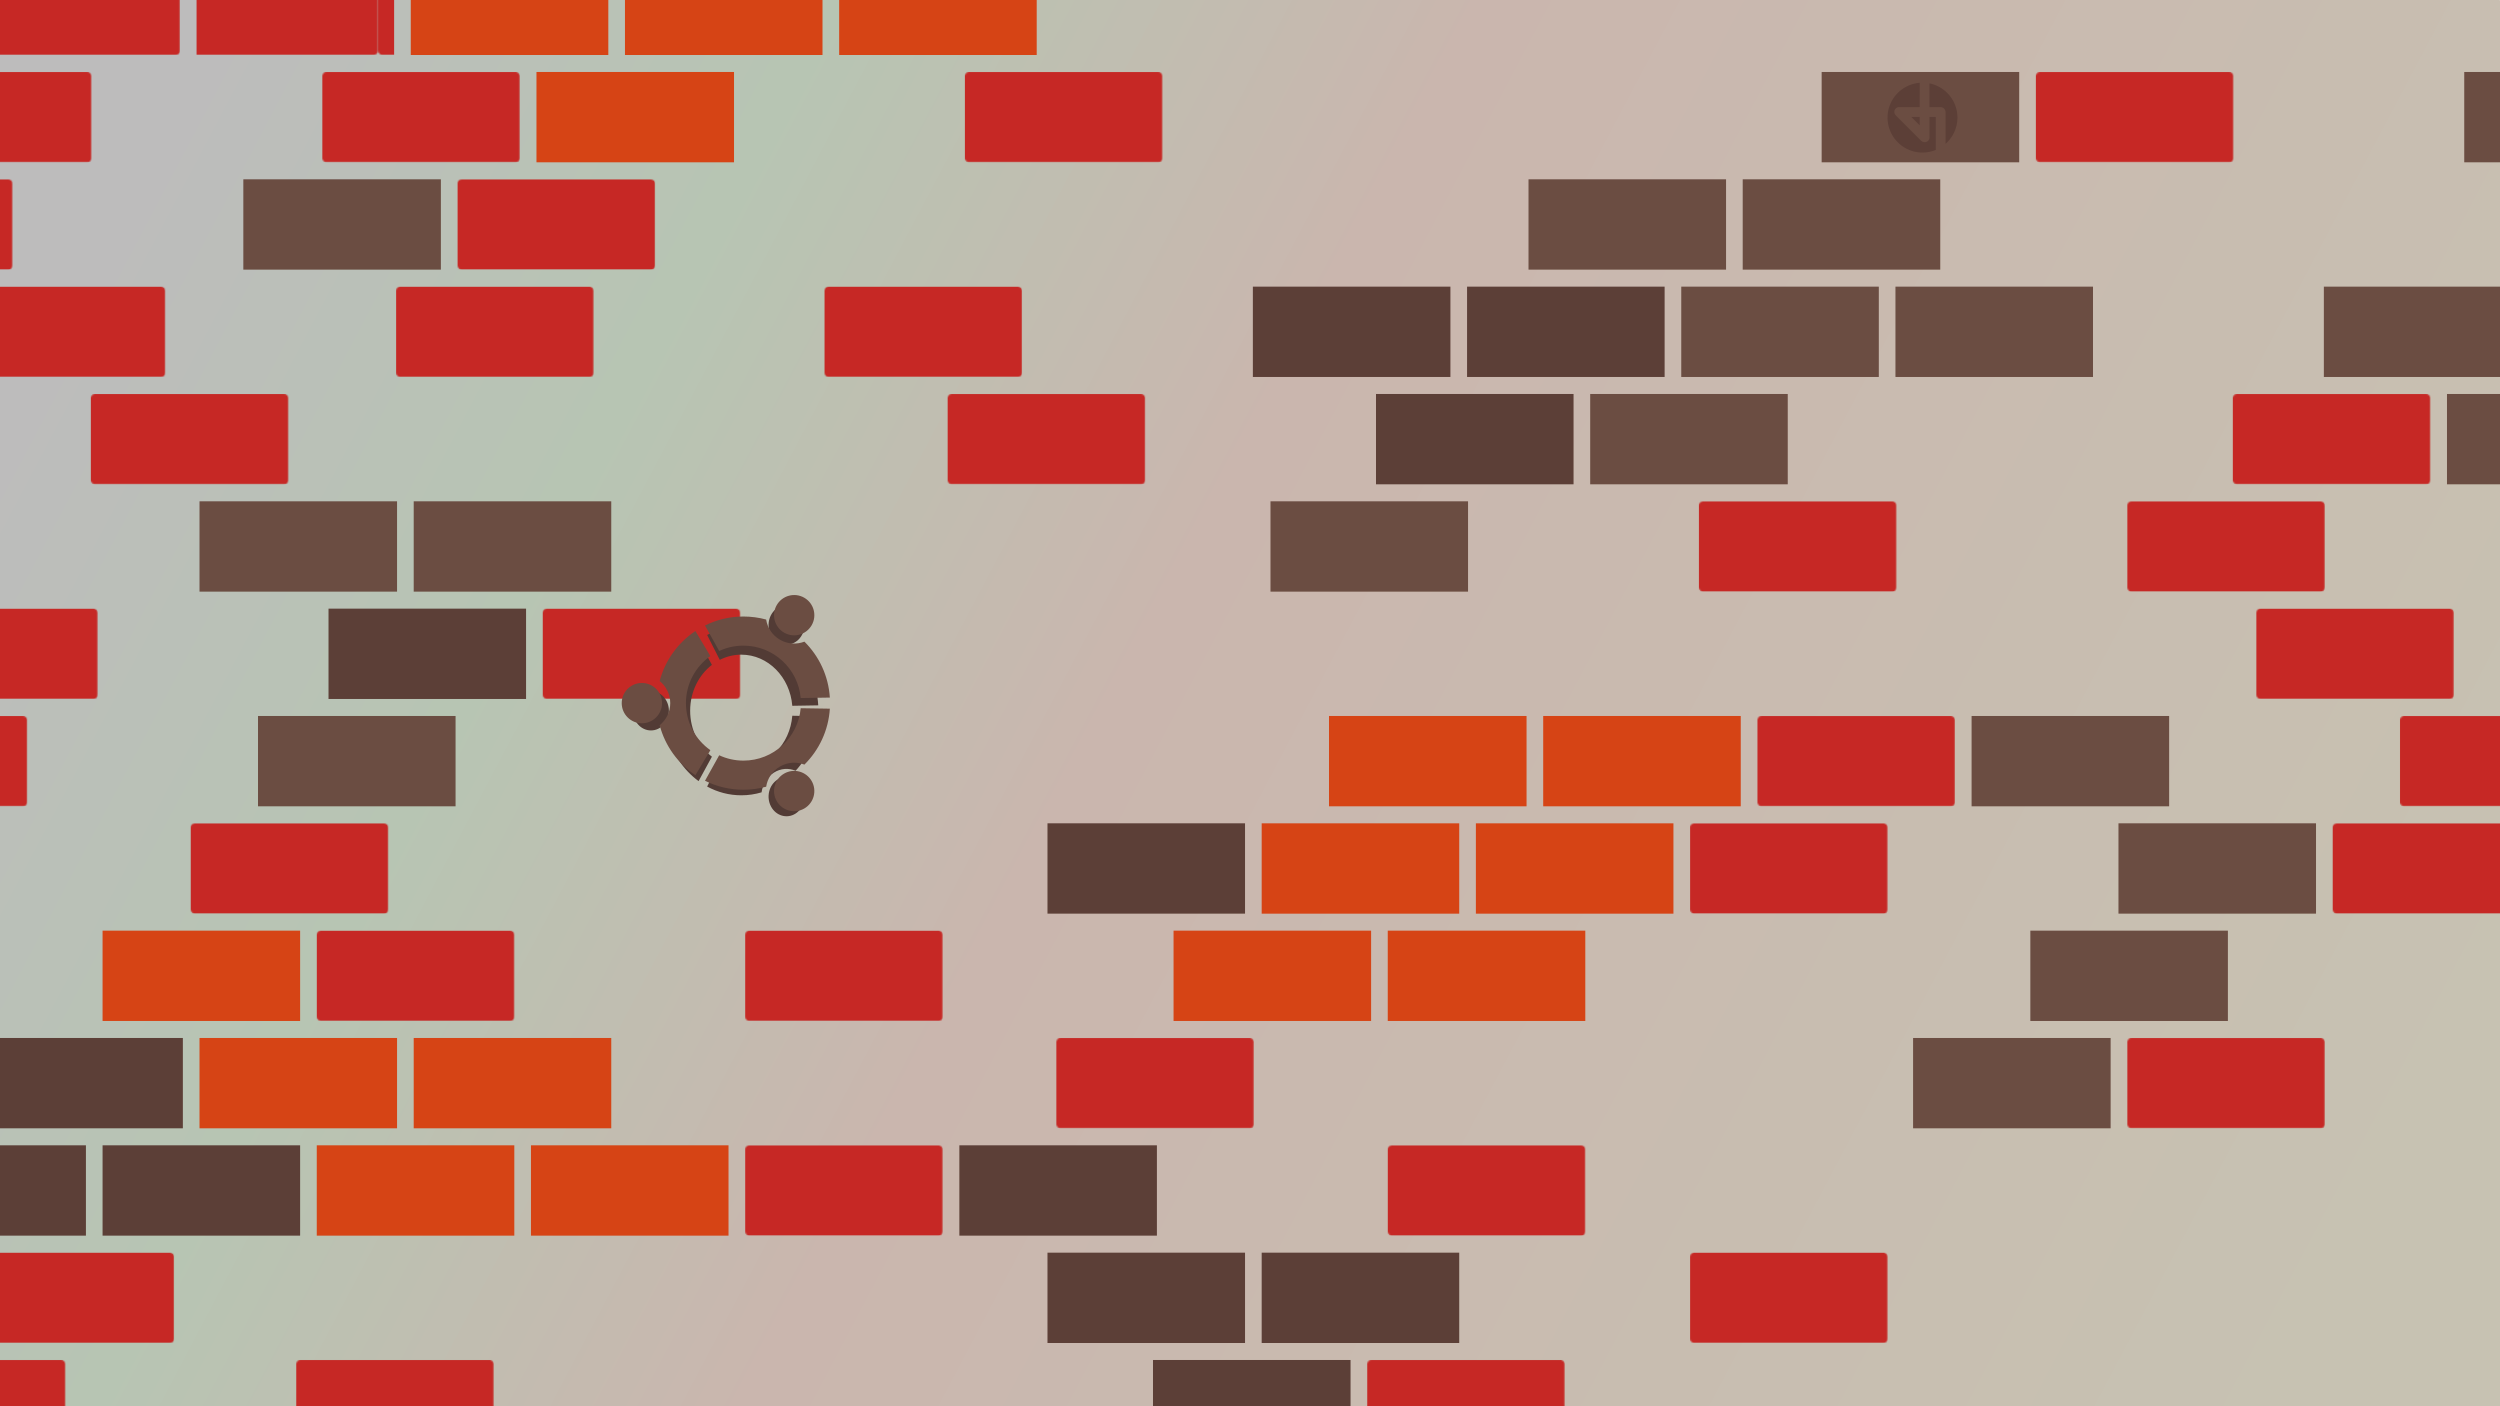 <svg xmlns="http://www.w3.org/2000/svg" width="1920" height="1080" xmlns:xlink="http://www.w3.org/1999/xlink"><defs><linearGradient id="I"><stop offset="0" stop-color="#bdbcbc"/><stop offset=".216" stop-color="#b7c5b3"/><stop offset=".449" stop-color="#cab6ae"/><stop offset="1" stop-color="#c7c2b2"/></linearGradient><pattern id="K" xlink:href="#a" patternTransform="translate(-13.536 -27.154)"/><pattern id="L" xlink:href="#b" patternTransform="translate(-81.5 55.28)"/><pattern id="M" xlink:href="#c" patternTransform="translate(83.004 55.28)"/><pattern id="N" xlink:href="#d" patternTransform="translate(247.507 55.28)"/><pattern id="O" xlink:href="#e" patternTransform="translate(576.513 55.28)"/><pattern id="P" xlink:href="#f" patternTransform="translate(741.017 55.28)"/><pattern id="Q" xlink:href="#g" patternTransform="translate(905.52 55.28)"/><pattern id="R" xlink:href="#h" patternTransform="translate(1070.023 55.28)"/><pattern id="S" xlink:href="#i" patternTransform="translate(1234.526 55.28)"/><pattern id="T" xlink:href="#j" patternTransform="translate(1563.532 55.28)"/><pattern id="U" xlink:href="#k" patternTransform="translate(1728.036 55.28)"/><pattern id="V" xlink:href="#a" patternTransform="translate(-142.13 137.71)"/><pattern id="W" xlink:href="#l" patternTransform="translate(22.372 137.71)"/><pattern id="X" xlink:href="#m" patternTransform="translate(351.38 137.71)"/><pattern id="Y" xlink:href="#n" patternTransform="translate(515.882 137.71)"/><pattern id="Z" xlink:href="#o" patternTransform="translate(680.385 137.71)"/><pattern id="aa" xlink:href="#p" patternTransform="translate(844.888 137.71)"/><pattern id="ab" xlink:href="#q" patternTransform="translate(1009.39 137.71)"/><pattern id="ac" xlink:href="#r" patternTransform="translate(1502.9 137.71)"/><pattern id="ad" xlink:href="#s" patternTransform="translate(1667.404 137.71)"/><pattern id="ae" xlink:href="#t" patternTransform="translate(1831.907 137.71)"/><pattern id="af" xlink:href="#a" patternTransform="translate(-24.816 220.144)"/><pattern id="ag" xlink:href="#l" patternTransform="translate(139.687 220.144)"/><pattern id="ah" xlink:href="#u" patternTransform="translate(304.19 220.144)"/><pattern id="ai" xlink:href="#m" patternTransform="translate(468.693 220.144)"/><pattern id="aj" xlink:href="#n" patternTransform="translate(633.196 220.144)"/><pattern id="ak" xlink:href="#o" patternTransform="translate(797.7 220.144)"/><pattern id="al" xlink:href="#r" patternTransform="translate(1620.215 220.144)"/><pattern id="am" xlink:href="#a" patternTransform="translate(-94.754 302.576)"/><pattern id="an" xlink:href="#l" patternTransform="translate(69.75 302.576)"/><pattern id="ao" xlink:href="#u" patternTransform="translate(234.253 302.576)"/><pattern id="ap" xlink:href="#m" patternTransform="translate(398.756 302.576)"/><pattern id="aq" xlink:href="#n" patternTransform="translate(563.26 302.576)"/><pattern id="ar" xlink:href="#o" patternTransform="translate(727.762 302.576)"/><pattern id="as" xlink:href="#p" patternTransform="translate(892.265 302.576)"/><pattern id="at" xlink:href="#v" patternTransform="translate(1385.775 302.576)"/><pattern id="au" xlink:href="#r" patternTransform="translate(1550.278 302.576)"/><pattern id="av" xlink:href="#s" patternTransform="translate(1714.78 302.576)"/><pattern id="aw" xlink:href="#a" patternTransform="translate(-11.28 385.008)"/><pattern id="ax" xlink:href="#m" patternTransform="translate(482.23 385.008)"/><pattern id="ay" xlink:href="#n" patternTransform="translate(646.733 385.008)"/><pattern id="az" xlink:href="#o" patternTransform="translate(811.236 385.008)"/><pattern id="aA" xlink:href="#q" patternTransform="translate(1140.242 385.008)"/><pattern id="aB" xlink:href="#w" patternTransform="translate(1304.745 385.008)"/><pattern id="aC" xlink:href="#v" patternTransform="translate(1469.248 385.008)"/><pattern id="aD" xlink:href="#r" patternTransform="translate(1633.752 385.008)"/><pattern id="aE" xlink:href="#s" patternTransform="translate(1798.255 385.008)"/><pattern id="aF" xlink:href="#a" patternTransform="translate(-76.706 467.44)"/><pattern id="aG" xlink:href="#l" patternTransform="translate(87.798 467.44)"/><pattern id="aH" xlink:href="#m" patternTransform="translate(416.804 467.44)"/><pattern id="aI" xlink:href="#n" patternTransform="translate(581.307 467.44)"/><pattern id="aJ" xlink:href="#o" patternTransform="translate(745.81 467.44)"/><pattern id="aK" xlink:href="#p" patternTransform="translate(910.314 467.44)"/><pattern id="aL" xlink:href="#q" patternTransform="translate(1074.817 467.44)"/><pattern id="aM" xlink:href="#w" patternTransform="translate(1239.32 467.44)"/><pattern id="aN" xlink:href="#v" patternTransform="translate(1403.823 467.44)"/><pattern id="aO" xlink:href="#r" patternTransform="translate(1568.326 467.44)"/><pattern id="aP" xlink:href="#s" patternTransform="translate(1732.83 467.44)"/><pattern id="aQ" xlink:href="#t" patternTransform="translate(1897.333 467.44)"/><pattern id="aR" xlink:href="#a" patternTransform="translate(-130.85 549.873)"/><pattern id="aS" xlink:href="#l" patternTransform="translate(33.653 549.873)"/><pattern id="aT" xlink:href="#m" patternTransform="translate(362.66 549.873)"/><pattern id="aU" xlink:href="#n" patternTransform="translate(527.162 549.873)"/><pattern id="aV" xlink:href="#o" patternTransform="translate(691.665 549.873)"/><pattern id="aW" xlink:href="#p" patternTransform="translate(856.17 549.873)"/><pattern id="aX" xlink:href="#v" patternTransform="translate(1349.678 549.873)"/><pattern id="aY" xlink:href="#s" patternTransform="translate(1678.685 549.873)"/><pattern id="aZ" xlink:href="#t" patternTransform="translate(1843.188 549.873)"/><pattern id="ba" xlink:href="#a" patternTransform="translate(-18.048 632.305)"/><pattern id="bb" xlink:href="#l" patternTransform="translate(146.455 632.305)"/><pattern id="bc" xlink:href="#u" patternTransform="translate(310.958 632.305)"/><pattern id="bd" xlink:href="#m" patternTransform="translate(475.46 632.305)"/><pattern id="be" xlink:href="#n" patternTransform="translate(639.965 632.305)"/><pattern id="bf" xlink:href="#w" patternTransform="translate(1297.977 632.305)"/><pattern id="bg" xlink:href="#v" patternTransform="translate(1462.48 632.305)"/><pattern id="bh" xlink:href="#s" patternTransform="translate(1791.487 632.305)"/><pattern id="bi" xlink:href="#a" patternTransform="translate(-85.73 714.738)"/><pattern id="bj" xlink:href="#u" patternTransform="translate(243.277 714.738)"/><pattern id="bk" xlink:href="#m" patternTransform="translate(407.78 714.738)"/><pattern id="bl" xlink:href="#n" patternTransform="translate(572.283 714.738)"/><pattern id="bm" xlink:href="#o" patternTransform="translate(736.786 714.738)"/><pattern id="bn" xlink:href="#w" patternTransform="translate(1230.296 714.738)"/><pattern id="bo" xlink:href="#v" patternTransform="translate(1394.8 714.738)"/><pattern id="bp" xlink:href="#s" patternTransform="translate(1723.805 714.738)"/><pattern id="bq" xlink:href="#t" patternTransform="translate(1888.308 714.738)"/><pattern id="br" xlink:href="#m" patternTransform="translate(482.23 797.17)"/><pattern id="bs" xlink:href="#n" patternTransform="translate(646.733 797.17)"/><pattern id="bt" xlink:href="#o" patternTransform="translate(811.236 797.17)"/><pattern id="bu" xlink:href="#p" patternTransform="translate(975.74 797.17)"/><pattern id="bv" xlink:href="#q" patternTransform="translate(1140.242 797.17)"/><pattern id="bw" xlink:href="#w" patternTransform="translate(1304.745 797.17)"/><pattern id="bx" xlink:href="#r" patternTransform="translate(1633.752 797.17)"/><pattern id="by" xlink:href="#s" patternTransform="translate(1798.255 797.17)"/><pattern id="bz" xlink:href="#n" patternTransform="translate(572.283 879.603)"/><pattern id="bA" xlink:href="#p" patternTransform="translate(901.29 879.603)"/><pattern id="bB" xlink:href="#q" patternTransform="translate(1065.793 879.603)"/><pattern id="bC" xlink:href="#w" patternTransform="translate(1230.296 879.603)"/><pattern id="bD" xlink:href="#v" patternTransform="translate(1394.8 879.603)"/><pattern id="bE" xlink:href="#r" patternTransform="translate(1559.302 879.603)"/><pattern id="bF" xlink:href="#s" patternTransform="translate(1723.805 879.603)"/><pattern id="bG" xlink:href="#t" patternTransform="translate(1888.308 879.603)"/><pattern id="bH" xlink:href="#a" patternTransform="translate(-18.048 962.035)"/><pattern id="bI" xlink:href="#l" patternTransform="translate(146.455 962.035)"/><pattern id="bJ" xlink:href="#u" patternTransform="translate(310.958 962.035)"/><pattern id="bK" xlink:href="#m" patternTransform="translate(475.46 962.035)"/><pattern id="bL" xlink:href="#n" patternTransform="translate(639.965 962.035)"/><pattern id="bM" xlink:href="#q" patternTransform="translate(1133.474 962.035)"/><pattern id="bN" xlink:href="#w" patternTransform="translate(1297.977 962.035)"/><pattern id="bO" xlink:href="#v" patternTransform="translate(1462.48 962.035)"/><pattern id="bP" xlink:href="#r" patternTransform="translate(1626.984 962.035)"/><pattern id="bQ" xlink:href="#s" patternTransform="translate(1791.487 962.035)"/><pattern id="bR" xlink:href="#a" patternTransform="translate(-101.522 1044.467)"/><pattern id="bS" xlink:href="#l" patternTransform="translate(62.98 1044.467)"/><pattern id="bT" xlink:href="#u" patternTransform="translate(227.484 1044.467)"/><pattern id="bU" xlink:href="#m" patternTransform="translate(391.988 1044.467)"/><pattern id="bV" xlink:href="#n" patternTransform="translate(556.49 1044.467)"/><pattern id="bW" xlink:href="#o" patternTransform="translate(720.994 1044.467)"/><pattern id="bX" xlink:href="#q" patternTransform="translate(1050 1044.467)"/><pattern id="bY" xlink:href="#w" patternTransform="translate(1214.503 1044.467)"/><pattern id="bZ" xlink:href="#v" patternTransform="translate(1379.007 1044.467)"/><pattern id="ca" xlink:href="#r" patternTransform="translate(1543.51 1044.467)"/><pattern id="cb" xlink:href="#s" patternTransform="translate(1708.013 1044.467)"/><pattern id="cc" xlink:href="#t" patternTransform="translate(1872.516 1044.467)"/><pattern id="n" xlink:href="#x" patternTransform="translate(646.733 -59.304)"/><pattern id="m" xlink:href="#y" patternTransform="translate(482.23 -59.304)"/><pattern id="u" xlink:href="#z" patternTransform="translate(317.726 -59.304)"/><pattern id="l" xlink:href="#A" patternTransform="translate(153.223 -59.304)"/><pattern id="t" xlink:href="#x" patternTransform="translate(1962.758 -59.304)"/><pattern id="s" xlink:href="#y" patternTransform="translate(1798.255 -59.304)"/><pattern id="r" xlink:href="#z" patternTransform="translate(1633.752 -59.304)"/><pattern id="v" xlink:href="#A" patternTransform="translate(1469.248 -59.304)"/><pattern id="w" xlink:href="#a" patternTransform="translate(1304.745 -59.304)"/><pattern id="q" xlink:href="#y" patternTransform="translate(1140.242 -59.304)"/><pattern id="p" xlink:href="#z" patternTransform="translate(975.74 -59.304)"/><pattern id="o" xlink:href="#A" patternTransform="translate(811.236 -59.304)"/><pattern id="x" xlink:href="#a" patternTransform="translate(647.485 -59.304)"/><pattern id="y" xlink:href="#A" patternTransform="translate(480.537 -59.304)"/><pattern id="z" xlink:href="#a" patternTransform="translate(315.846 -59.304)"/><pattern id="A" xlink:href="#a" patternTransform="translate(153.41 -59.304)"/><pattern id="a" xlink:href="#B" patternTransform="translate(-11.28 -59.304)"/><pattern id="B" width="151.719" height="69.373" patternUnits="userSpaceOnUse" patternTransform="translate(-36.097 -48.023)"><rect width="151.719" height="69.373" fill="#c62825" stroke-width="5" rx="3.095" ry="3.095" stroke-linecap="round"/></pattern><pattern id="b" patternTransform="translate(-38.635 27.272)" xlink:href="#C"/><pattern id="cg" xlink:href="#D" patternTransform="translate(1935.404 27.272)"/><pattern id="D" xlink:href="#C" patternTransform="translate(647.485 -59.304)"/><pattern id="C" xlink:href="#E" patternTransform="translate(-11.28 -59.304)"/><pattern id="E" width="151.719" height="69.373" patternUnits="userSpaceOnUse" patternTransform="translate(-36.097 -48.023)"><rect width="151.719" height="69.373" fill="#c62825" stroke-width="5" rx="3.095" ry="3.095" stroke-linecap="round"/></pattern><pattern id="k" xlink:href="#F" patternTransform="translate(1770.9 27.272)"/><pattern id="F" xlink:href="#G" patternTransform="translate(480.537 -59.304)"/><pattern id="G" xlink:href="#C" patternTransform="translate(153.41 -59.304)"/><pattern id="j" xlink:href="#H" patternTransform="translate(1606.397 27.272)"/><pattern id="H" xlink:href="#C" patternTransform="translate(315.846 -59.304)"/><pattern id="cf" xlink:href="#G" patternTransform="translate(1441.894 27.272)"/><pattern id="i" xlink:href="#C" patternTransform="translate(1277.39 27.272)"/><pattern id="h" xlink:href="#F" patternTransform="translate(1112.888 27.272)"/><pattern id="g" xlink:href="#H" patternTransform="translate(948.385 27.272)"/><pattern id="f" xlink:href="#G" patternTransform="translate(783.88 27.272)"/><pattern id="e" xlink:href="#D" patternTransform="translate(619.378 27.272)"/><pattern id="ce" xlink:href="#F" patternTransform="translate(454.875 27.272)"/><pattern id="d" xlink:href="#H" patternTransform="translate(290.372 27.272)"/><pattern id="c" xlink:href="#G" patternTransform="translate(125.87 27.272)"/><linearGradient id="J" x1="117.314" x2="1798.067" y1="86.775" y2="973.401" xlink:href="#I" gradientUnits="userSpaceOnUse"/><filter id="cd" width="1.122" height="1.118" x="-.061" y="-.059" color-interpolation-filters="sRGB"><feGaussianBlur stdDeviation="4.073"/></filter></defs><rect width="1921" height="1080" y="-27.638" fill="url(#J)" ry="1.685" transform="translate(0 27.638)"/><path fill="url(#K)" d="M0 0v42.22h138.184V0H0zM150.967 0v42.22h151.72V0h-151.72z"/><path fill="#d64415" d="M315.47 0v42.22h151.72V0H315.47zM479.973 0v42.22H631.69V0H479.974zM644.477 0v42.22h151.718V0H644.477z"/><path fill="url(#K)" d="M808.98 0v42.22H960.7V0H808.98zM973.482 0v42.22h151.72V0H973.48zM1137.986 0v42.22h151.72V0h-151.72zM1302.488 0v42.22h151.72V0h-151.72zM1466.992 0v42.22h151.72V0h-151.72zM1631.496 0v42.22h151.72V0h-151.72zM1795.998 0v42.22H1921V0h-125.002z"/><path fill="url(#L)" d="M0 55.28v69.372h70.22V55.28H0z"/><path fill="url(#M)" d="M83.004 55.28h151.72v69.372H83.003z"/><path fill="url(#N)" d="M247.507 55.28h151.72v69.372h-151.72z"/><path fill="#d64415" d="M412.01 55.28h151.72v69.372H412.01z"/><path fill="url(#O)" d="M576.513 55.28h151.72v69.372h-151.72z"/><path fill="url(#P)" d="M741.017 55.28h151.72v69.372h-151.72z"/><path fill="url(#Q)" d="M905.52 55.28h151.72v69.372H905.52z"/><path fill="url(#R)" d="M1070.023 55.28h151.72v69.372h-151.72z"/><path fill="url(#S)" d="M1234.526 55.28h151.72v69.372h-151.72z"/><path fill="#6b4d42" d="M1399.03 55.28h151.718v69.372h-151.72z"/><path fill="url(#T)" d="M1563.532 55.28h151.72v69.372h-151.72z"/><path fill="url(#U)" d="M1728.036 55.28h151.72v69.372h-151.72z"/><path fill="#6b4d42" d="M1892.54 55.28v69.372H1921V55.28h-28.46z"/><path fill="url(#V)" d="M0 137.71v69.374h9.588V137.71H0z"/><path fill="url(#W)" d="M22.372 137.71h151.72v69.374H22.37z"/><path fill="#6b4d42" d="M186.876 137.71h151.72v69.374h-151.72z"/><path fill="url(#X)" d="M351.38 137.71h151.718v69.374h-151.72z"/><path fill="url(#Y)" d="M515.882 137.71h151.72v69.374H515.88z"/><path fill="url(#Z)" d="M680.385 137.71h151.72v69.374h-151.72z"/><path fill="url(#aa)" d="M844.888 137.71h151.72v69.374h-151.72z"/><path fill="url(#ab)" d="M1009.39 137.71h151.72v69.374h-151.72z"/><path fill="#6b4d42" d="M1173.895 137.71h151.72v69.374h-151.72zM1338.398 137.71h151.72v69.374h-151.72z"/><path fill="url(#ac)" d="M1502.9 137.71h151.72v69.374H1502.9z"/><path fill="url(#ad)" d="M1667.404 137.71h151.72v69.374h-151.72z"/><path fill="url(#ae)" d="M1831.908 137.71v69.374H1921V137.71h-89.092z"/><path fill="url(#af)" d="M0 220.145v69.373h126.902v-69.373H0z"/><path fill="url(#ag)" d="M139.687 220.144h151.72v69.373h-151.72z"/><path fill="url(#ah)" d="M304.19 220.144h151.72v69.373H304.19z"/><path fill="url(#ai)" d="M468.693 220.144h151.72v69.373h-151.72z"/><path fill="url(#aj)" d="M633.196 220.144h151.72v69.373h-151.72z"/><path fill="url(#ak)" d="M797.7 220.144h151.72v69.373H797.7z"/><path fill="#5c3f37" d="M962.203 220.144h151.72v69.373h-151.72zM1126.706 220.144h151.72v69.373h-151.72z"/><path fill="#6b4d42" d="M1291.21 220.144h151.718v69.373h-151.72zM1455.712 220.144h151.72v69.373h-151.72z"/><path fill="url(#al)" d="M1620.215 220.144h151.72v69.373h-151.72z"/><path fill="#6b4d42" d="M1784.72 220.145v69.373H1921v-69.373h-136.28z"/><path fill="url(#am)" d="M0 302.576v69.373h56.965v-69.374H0z"/><path fill="url(#an)" d="M69.75 302.576h151.718v69.373H69.748z"/><path fill="url(#ao)" d="M234.253 302.576h151.72v69.373h-151.72z"/><path fill="url(#ap)" d="M398.756 302.576h151.72v69.373h-151.72z"/><path fill="url(#aq)" d="M563.26 302.576h151.718v69.373h-151.72z"/><path fill="url(#ar)" d="M727.762 302.576h151.72v69.373H727.76z"/><path fill="url(#as)" d="M892.265 302.576h151.72v69.373h-151.72z"/><path fill="#5c3f37" d="M1056.768 302.576h151.72v69.373h-151.72z"/><path fill="#6b4d42" d="M1221.272 302.576h151.72v69.373h-151.72z"/><path fill="url(#at)" d="M1385.775 302.576h151.72v69.373h-151.72z"/><path fill="url(#au)" d="M1550.278 302.576h151.72v69.373h-151.72z"/><path fill="url(#av)" d="M1714.78 302.576h151.72v69.373h-151.72z"/><path fill="#6b4d42" d="M1879.285 302.576v69.373H1921v-69.374h-41.715z"/><path fill="url(#aw)" d="M0 385.008v69.373h140.44V385.01H0z"/><path fill="#6b4d42" d="M153.223 385.008h151.72v69.373h-151.72zM317.726 385.008h151.72v69.373h-151.72z"/><path fill="url(#ax)" d="M482.23 385.008h151.718v69.373h-151.72z"/><path fill="url(#ay)" d="M646.733 385.008h151.72v69.373h-151.72z"/><path fill="url(#az)" d="M811.236 385.008h151.72v69.373h-151.72z"/><path fill="#6b4d42" d="M975.74 385.008h151.718v69.373h-151.72z"/><path fill="url(#aA)" d="M1140.242 385.008h151.72v69.373h-151.72z"/><path fill="url(#aB)" d="M1304.745 385.008h151.72v69.373h-151.72z"/><path fill="url(#aC)" d="M1469.248 385.008h151.72v69.373h-151.72z"/><path fill="url(#aD)" d="M1633.752 385.008h151.72v69.373h-151.72z"/><path fill="url(#aE)" d="M1798.254 385.008v69.373H1921V385.01h-122.746z"/><path fill="url(#aF)" d="M0 467.44v69.374h75.014V467.44H0z"/><path fill="url(#aG)" d="M87.798 467.44h151.72v69.374H87.797z"/><path fill="#5c3f37" d="M252.3 467.44h151.72v69.374H252.3z"/><path fill="url(#aH)" d="M416.804 467.44h151.72v69.374h-151.72z"/><path fill="url(#aI)" d="M581.307 467.44h151.72v69.374h-151.72z"/><path fill="url(#aJ)" d="M745.81 467.44h151.72v69.374H745.81z"/><path fill="url(#aK)" d="M910.314 467.44h151.72v69.374h-151.72z"/><path fill="url(#aL)" d="M1074.817 467.44h151.72v69.374h-151.72z"/><path fill="url(#aM)" d="M1239.32 467.44h151.72v69.374h-151.72z"/><path fill="url(#aN)" d="M1403.823 467.44h151.72v69.374h-151.72z"/><path fill="url(#aO)" d="M1568.326 467.44h151.72v69.374h-151.72z"/><path fill="url(#aP)" d="M1732.83 467.44h151.72v69.374h-151.72z"/><path fill="url(#aQ)" d="M1897.332 467.44v69.374H1921V467.44h-23.668z"/><path fill="url(#aR)" d="M0 549.873v69.373h20.87v-69.373H0z"/><path fill="url(#aS)" d="M33.653 549.873h151.72v69.373H33.652z"/><path fill="#6b4d42" d="M198.156 549.873h151.72v69.373h-151.72z"/><path fill="url(#aT)" d="M362.66 549.873h151.718v69.373h-151.72z"/><path fill="url(#aU)" d="M527.162 549.873h151.72v69.373H527.16z"/><path fill="url(#aV)" d="M691.665 549.873h151.72v69.373h-151.72z"/><path fill="url(#aW)" d="M856.17 549.873h151.718v69.373h-151.72z"/><path fill="#d64415" d="M1020.672 549.873h151.72v69.373h-151.72zM1185.175 549.873h151.72v69.373h-151.72z"/><path fill="url(#aX)" d="M1349.678 549.873h151.72v69.373h-151.72z"/><path fill="#6b4d42" d="M1514.18 549.873h151.72v69.373h-151.72z"/><path fill="url(#aY)" d="M1678.684 549.873h151.72v69.373h-151.72z"/><path fill="url(#aZ)" d="M1843.188 549.873v69.373H1921v-69.373h-77.813z"/><path fill="url(#ba)" d="M0 632.305v69.375h133.67v-69.375H0z"/><path fill="url(#bb)" d="M146.455 632.305h151.72v69.373h-151.72z"/><path fill="url(#bc)" d="M310.958 632.305h151.72v69.373h-151.72z"/><path fill="url(#bd)" d="M475.46 632.305h151.72v69.373H475.46z"/><path fill="url(#be)" d="M639.964 632.305h151.72v69.373h-151.72z"/><path fill="#5c3f37" d="M804.468 632.305h151.72v69.373h-151.72z"/><path fill="#d64415" d="M968.97 632.305h151.72v69.373H968.97zM1133.474 632.305h151.72v69.373h-151.72z"/><path fill="url(#bf)" d="M1297.977 632.305h151.72v69.373h-151.72z"/><path fill="url(#bg)" d="M1462.48 632.305h151.72v69.373h-151.72z"/><path fill="#6b4d42" d="M1626.983 632.305h151.72v69.373h-151.72z"/><path fill="url(#bh)" d="M1791.486 632.305v69.375H1921v-69.375h-129.514z"/><path fill="url(#bi)" d="M0 714.738v69.373h65.99V714.74H0z"/><path fill="#d64415" d="M78.774 714.738h151.72v69.373H78.773z"/><path fill="url(#bj)" d="M243.277 714.738h151.72v69.373h-151.72z"/><path fill="url(#bk)" d="M407.78 714.738H559.5v69.373H407.78z"/><path fill="url(#bl)" d="M572.283 714.738h151.72v69.373h-151.72z"/><path fill="url(#bm)" d="M736.786 714.738h151.72v69.373h-151.72z"/><path fill="#d64415" d="M901.29 714.738h151.718v69.373h-151.72zM1065.793 714.738h151.72v69.373h-151.72z"/><path fill="url(#bn)" d="M1230.296 714.738h151.72v69.373h-151.72z"/><path fill="url(#bo)" d="M1394.8 714.738h151.718v69.373h-151.72z"/><path fill="#6b4d42" d="M1559.302 714.738h151.72v69.373H1559.3z"/><path fill="url(#bp)" d="M1723.805 714.738h151.72v69.373h-151.72z"/><path fill="url(#bq)" d="M1888.31 714.738v69.373H1921V714.74h-32.69z"/><path fill="#5c3f37" d="M0 797.17v69.373h140.44V797.17H0z"/><path fill="#d64415" d="M153.223 797.17h151.72v69.373h-151.72zM317.726 797.17h151.72v69.373h-151.72z"/><path fill="url(#br)" d="M482.23 797.17h151.718v69.373h-151.72z"/><path fill="url(#bs)" d="M646.733 797.17h151.72v69.373h-151.72z"/><path fill="url(#bt)" d="M811.236 797.17h151.72v69.373h-151.72z"/><path fill="url(#bu)" d="M975.74 797.17h151.718v69.373h-151.72z"/><path fill="url(#bv)" d="M1140.242 797.17h151.72v69.373h-151.72z"/><path fill="url(#bw)" d="M1304.745 797.17h151.72v69.373h-151.72z"/><path fill="#6b4d42" d="M1469.248 797.17h151.72v69.373h-151.72z"/><path fill="url(#bx)" d="M1633.752 797.17h151.72v69.373h-151.72z"/><path fill="url(#by)" d="M1798.254 797.17v69.373H1921V797.17h-122.746z"/><path fill="#5c3f37" d="M0 879.604v69.373h65.99v-69.373H0zM78.774 879.603h151.72v69.373H78.773z"/><path fill="#d64415" d="M243.277 879.603h151.72v69.373h-151.72zM407.78 879.603H559.5v69.373H407.78z"/><path fill="url(#bz)" d="M572.283 879.603h151.72v69.373h-151.72z"/><path fill="#5c3f37" d="M736.786 879.603h151.72v69.373h-151.72z"/><path fill="url(#bA)" d="M901.29 879.603h151.718v69.373h-151.72z"/><path fill="url(#bB)" d="M1065.793 879.603h151.72v69.373h-151.72z"/><path fill="url(#bC)" d="M1230.296 879.603h151.72v69.373h-151.72z"/><path fill="url(#bD)" d="M1394.8 879.603h151.718v69.373h-151.72z"/><path fill="url(#bE)" d="M1559.302 879.603h151.72v69.373H1559.3z"/><path fill="url(#bF)" d="M1723.805 879.603h151.72v69.373h-151.72z"/><path fill="url(#bG)" d="M1888.31 879.604v69.373H1921v-69.373h-32.69z"/><path fill="url(#bH)" d="M0 962.035v69.373h133.67v-69.373H0z"/><path fill="url(#bI)" d="M146.455 962.035h151.72v69.373h-151.72z"/><path fill="url(#bJ)" d="M310.958 962.035h151.72v69.373h-151.72z"/><path fill="url(#bK)" d="M475.46 962.035h151.72v69.373H475.46z"/><path fill="url(#bL)" d="M639.964 962.035h151.72v69.373h-151.72z"/><path fill="#5c3f37" d="M804.468 962.035h151.72v69.373h-151.72zM968.97 962.035h151.72v69.373H968.97z"/><path fill="url(#bM)" d="M1133.474 962.035h151.72v69.373h-151.72z"/><path fill="url(#bN)" d="M1297.977 962.035h151.72v69.373h-151.72z"/><path fill="url(#bO)" d="M1462.48 962.035h151.72v69.373h-151.72z"/><path fill="url(#bP)" d="M1626.983 962.035h151.72v69.373h-151.72z"/><path fill="url(#bQ)" d="M1791.486 962.035v69.373H1921v-69.373h-129.514z"/><path fill="url(#bR)" d="M0 1044.467V1080h50.197v-35.533H0z"/><path fill="url(#bS)" d="M62.98 1044.467V1080H214.7v-35.533H62.98z"/><path fill="url(#bT)" d="M227.484 1044.467V1080h151.72v-35.533h-151.72z"/><path fill="url(#bU)" d="M391.988 1044.467V1080h151.72v-35.533h-151.72z"/><path fill="url(#bV)" d="M556.49 1044.467V1080h151.72v-35.533H556.49z"/><path fill="url(#bW)" d="M720.994 1044.467V1080h151.72v-35.533h-151.72z"/><path fill="#5c3f37" d="M885.498 1044.467V1080h151.72v-35.533h-151.72z"/><path fill="url(#bX)" d="M1050 1044.467V1080h151.72v-35.533H1050z"/><path fill="url(#bY)" d="M1214.504 1044.467V1080h151.72v-35.533h-151.72z"/><path fill="url(#bZ)" d="M1379.006 1044.467V1080h151.72v-35.533h-151.72z"/><path fill="url(#ca)" d="M1543.51 1044.467V1080h151.72v-35.533h-151.72z"/><path fill="url(#cb)" d="M1708.014 1044.467V1080h151.718v-35.533h-151.718z"/><path fill="url(#cc)" d="M1872.516 1044.467V1080H1921v-35.533h-48.484z"/><g><g fill="#5c3f37"><path d="M1474.33 63.592a26.835 26.835 0 0 0-24.687 26.738 26.835 26.835 0 0 0 26.835 26.835 26.835 26.835 0 0 0 10.198-2.036V89.792h-4.83v15.565c.15 3.34-3.87 5.182-6.44 2.683l-19.323-19.32c-2.943-3.22 0-6.44 2.147-6.44h16.1V63.59zm7.515.447v18.24h8.588c2.09.05 3.59 1.73 3.757 3.756v24.41a26.835 26.835 0 0 0 9.124-20.116 26.835 26.835 0 0 0-21.47-26.29zm-13.954 25.753l6.44 6.44v-6.44h-6.44z"/></g><path fill="#523b35" d="M508.447 539.997c0 8.55-6.93 15.482-15.482 15.482-8.55 0-15.482-6.932-15.482-15.483 0-8.55 6.932-15.48 15.482-15.48 8.55 0 15.482 6.93 15.482 15.48zm88.085 75.277c4.275 7.404 13.742 9.94 21.145 5.666 7.404-4.274 9.94-13.74 5.666-21.146-4.275-7.405-13.743-9.94-21.145-5.666-7.404 4.275-9.94 13.74-5.666 21.146zm26.812-135.07c4.275-7.404 1.74-16.87-5.667-21.144-7.4-4.274-16.87-1.738-21.145 5.665-4.275 7.404-1.737 16.872 5.666 21.145 7.403 4.275 16.87 1.738 21.146-5.665zm-52.397 15.644c23.064 0 41.997 17.687 43.98 40.24l22.395-.35c-1.06-16.762-8.325-31.837-19.528-42.953-5.934 2.29-12.813 1.978-18.75-1.45-5.943-3.432-9.653-9.24-10.634-15.53-5.565-1.51-11.418-2.32-17.463-2.32-10.596 0-20.613 2.478-29.505 6.885l10.9 19.58c5.655-2.63 11.958-4.102 18.605-4.102zM526.797 540c0-14.938 7.418-28.142 18.772-36.133l-11.505-19.225c-13.324 8.896-23.257 22.475-27.443 38.383 4.957 3.994 8.133 10.11 8.133 16.972 0 6.86-3.175 12.978-8.134 16.975 4.188 15.908 14.12 29.484 27.445 38.383l11.504-19.226c-11.354-7.99-18.774-21.192-18.774-36.13zm44.15 44.15c-6.647 0-12.95-1.472-18.604-4.103l-10.9 19.58c8.89 4.408 18.908 6.887 29.504 6.887 6.043 0 11.897-.812 17.463-2.323.98-6.29 4.69-12.096 10.632-15.527 5.94-3.426 12.817-3.74 18.75-1.448 11.204-11.116 18.47-26.192 19.53-42.954l-22.396-.35c-1.982 22.552-20.913 40.24-43.98 40.24z" transform="matrix(.89 0 0 .976 61.194 18.832)" filter="url(#cd)"/><path fill="#6b4d42" d="M508.447 539.997c0 8.55-6.93 15.482-15.482 15.482-8.55 0-15.482-6.932-15.482-15.483 0-8.55 6.932-15.48 15.482-15.48 8.55 0 15.482 6.93 15.482 15.48zm88.085 75.277c4.275 7.404 13.742 9.94 21.145 5.666 7.404-4.274 9.94-13.74 5.666-21.146-4.275-7.405-13.743-9.94-21.145-5.666-7.404 4.275-9.94 13.74-5.666 21.146zm26.812-135.07c4.275-7.404 1.74-16.87-5.667-21.144-7.4-4.274-16.87-1.738-21.145 5.665-4.275 7.404-1.737 16.872 5.666 21.145 7.403 4.275 16.87 1.738 21.146-5.665zm-52.397 15.644c23.064 0 41.997 17.687 43.98 40.24l22.395-.35c-1.06-16.762-8.325-31.837-19.528-42.953-5.934 2.29-12.813 1.978-18.75-1.45-5.943-3.432-9.653-9.24-10.634-15.53-5.565-1.51-11.418-2.32-17.463-2.32-10.596 0-20.613 2.478-29.505 6.885l10.9 19.58c5.655-2.63 11.958-4.102 18.605-4.102zM526.797 540c0-14.938 7.418-28.142 18.772-36.133l-11.505-19.225c-13.324 8.896-23.257 22.475-27.443 38.383 4.957 3.994 8.133 10.11 8.133 16.972 0 6.86-3.175 12.978-8.134 16.975 4.188 15.908 14.12 29.484 27.445 38.383l11.504-19.226c-11.354-7.99-18.774-21.192-18.774-36.13zm44.15 44.15c-6.647 0-12.95-1.472-18.604-4.103l-10.9 19.58c8.89 4.408 18.908 6.887 29.504 6.887 6.043 0 11.897-.812 17.463-2.323.98-6.29 4.69-12.096 10.632-15.527 5.94-3.426 12.817-3.74 18.75-1.448 11.204-11.116 18.47-26.192 19.53-42.954l-22.396-.35c-1.982 22.552-20.913 40.24-43.98 40.24z"/></g></svg>